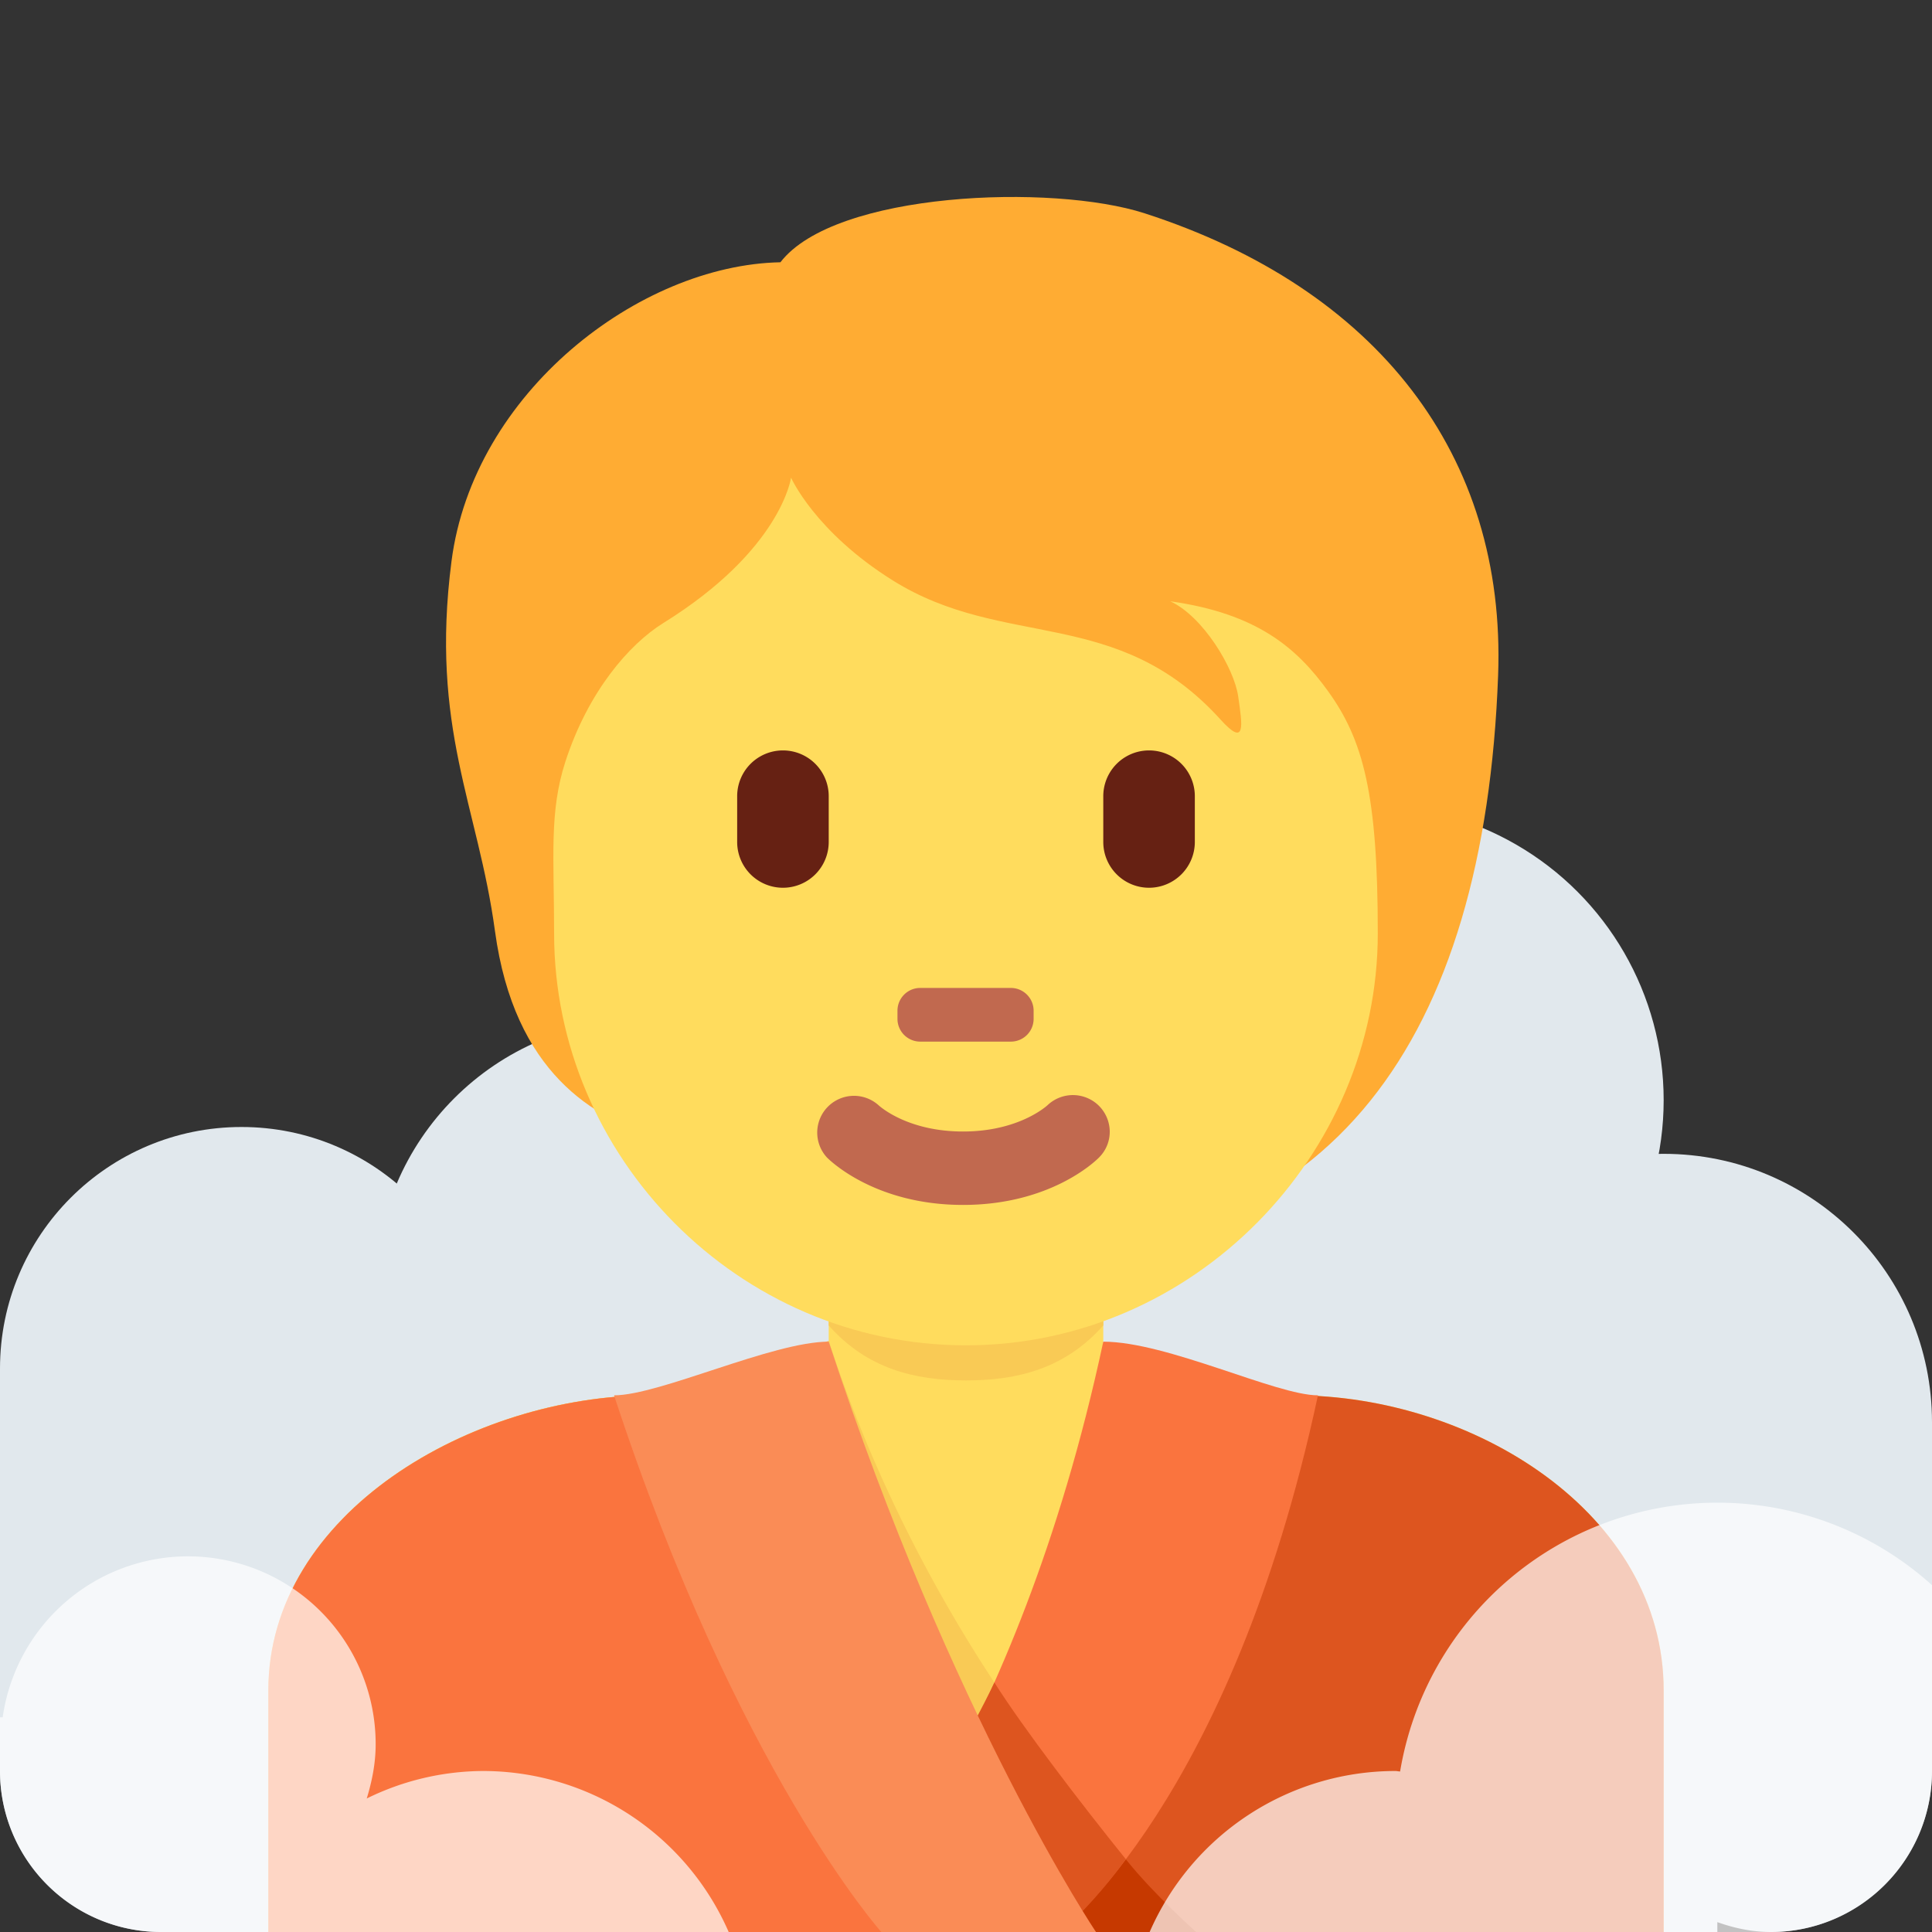 <svg xmlns="http://www.w3.org/2000/svg" xmlns:xlink="http://www.w3.org/1999/xlink" width="36" height="36" viewBox="0 0 36 36"><rect x="0" y="0" width="36" height="36" fill="#333333" stroke="none"/><g fill="#E1E8ED"><circle cx="4.5" cy="25.5" r="4.5"/><circle cx="25.5" cy="20.5" r="5.5"/><circle cx="31" cy="26.5" r="5"/><circle cx="12" cy="24" r="5"/><path d="M33 30a3 3 0 0 0-3 3H6a3 3 0 1 0-3 3h29v-.184c.314.112.647.184 1 .184a3 3 0 1 0 0-6z"/><path d="M0 25.5h9V33H0zM20 23h9v4h-9zm11 3.5h5V33h-5z"/></g><path fill="#FFDC5D" d="M31 36v-4.5c0-3.314-3.56-5.5-6.875-5.5h-12C8.812 26 5 28.186 5 31.5V36h26z"/><path fill="#FFAC33" d="M21.33 3.975c-1.722-.557-5.775-.405-6.788.912c-2.634.051-5.724 2.431-6.129 5.572c-.401 3.108.493 4.552.81 6.889c.36 2.648 1.849 3.495 3.039 3.85c1.712 2.262 3.533 2.166 6.59 2.166c5.969 0 8.812-3.994 9.063-10.777c.153-4.104-2.254-7.211-6.585-8.612z"/><path fill="#FFDC5D" d="M15.442 21.658v5.116a2.558 2.558 0 1 0 5.116 0v-5.116h-5.116z"/><path fill="#F9CA55" d="M15.442 24.698c.713.805 1.597 1.024 2.558 1.024c.961 0 1.844-.219 2.558-1.024v-2.047h-5.116v2.047z"/><path fill="#FFDC5D" d="M24.744 12.876c-.578-.8-1.317-1.444-2.938-1.672c.608.279 1.19 1.241 1.266 1.773c.076.532.152.963-.329.431c-1.928-2.131-4.027-1.292-6.108-2.593C15.182 9.906 14.74 8.9 14.74 8.9s-.177 1.342-2.381 2.71c-.639.397-1.401 1.279-1.824 2.583c-.304.937-.21 1.773-.21 3.201c0 4.169 3.436 7.674 7.674 7.674s7.674-3.536 7.674-7.674c.001-2.593-.27-3.606-.929-4.518z"/><path fill="#C1694F" d="M17.945 22.452c-1.606 0-2.447-.794-2.537-.885a.685.685 0 0 1 .961-.974c.035.032.551.491 1.576.491c1.038 0 1.555-.473 1.576-.492a.688.688 0 0 1 .963.02c.26.269.26.691-.004.955c-.089.091-.929.885-2.535.885m.891-3.043h-1.69a.424.424 0 0 1-.423-.423v-.153c0-.233.189-.424.423-.424h1.69c.233 0 .424.19.424.424v.153a.424.424 0 0 1-.424.423"/><path fill="#662113" d="M14.589 16.542a.853.853 0 0 1-.853-.853v-.853a.853.853 0 0 1 1.706 0v.853a.853.853 0 0 1-.853.853zm6.822 0a.853.853 0 0 1-.853-.853v-.853a.853.853 0 0 1 1.706 0v.853a.854.854 0 0 1-.853.853z"/><path fill="#F9CA55" d="M15.442 24.986L12.125 26c-2.062 0-4.316.847-5.725 2.285A3.967 3.967 0 0 0 6 30v6h16.422s-4.686-4.014-6.98-11.014z"/><path fill="#DD551F" d="M24.125 26h-1.567c-1.62 7.571-6.822 10-6.822 10H31v-4.5c0-3.314-3.56-5.5-6.875-5.5z"/><path fill="#C63900" d="M15.736 36h6.553s-.784-.695-1.311-1.355C19.506 35.539 15.736 36 15.736 36z"/><path fill="#FA743E" d="M24.558 26c-.777 0-2.81-1-4-1c-1.62 7.571-4.822 11-4.822 11h4s3.202-2.429 4.822-10z"/><path fill="#DD551F" d="M18.529 31.351C17.645 33.209 15.736 36 15.736 36h4.047s.639-.581 1.196-1.355c-.832-1.033-1.9-2.426-2.45-3.294z"/><path fill="#FA743E" d="M13.442 26h-1.317C8.812 26 5 28.186 5 31.5V36h15.422s-4.686-3-6.98-10z"/><path fill="#FA8C56" d="M15.442 25c-1.047 0-3.153 1-4 1c2.295 7 4.98 10 4.98 10h4s-2.686-4-4.98-11z"/><path fill="#FFF" d="M32 28a5.996 5.996 0 0 0-5.911 5.009C26.058 33.008 26.03 33 26 33a4.998 4.998 0 0 0-4.578 3H33c1.65 0 3-1.35 3-3v-3.463A5.968 5.968 0 0 0 32 28zm-18.422 8A4.998 4.998 0 0 0 9 33a4.95 4.95 0 0 0-2.166.512C6.932 33.19 7 32.855 7 32.5A3.5 3.5 0 0 0 3.5 29a3.49 3.49 0 0 0-3.45 3H0v1c0 1.65 1.35 3 3 3h10.578z" opacity=".7"/></svg>